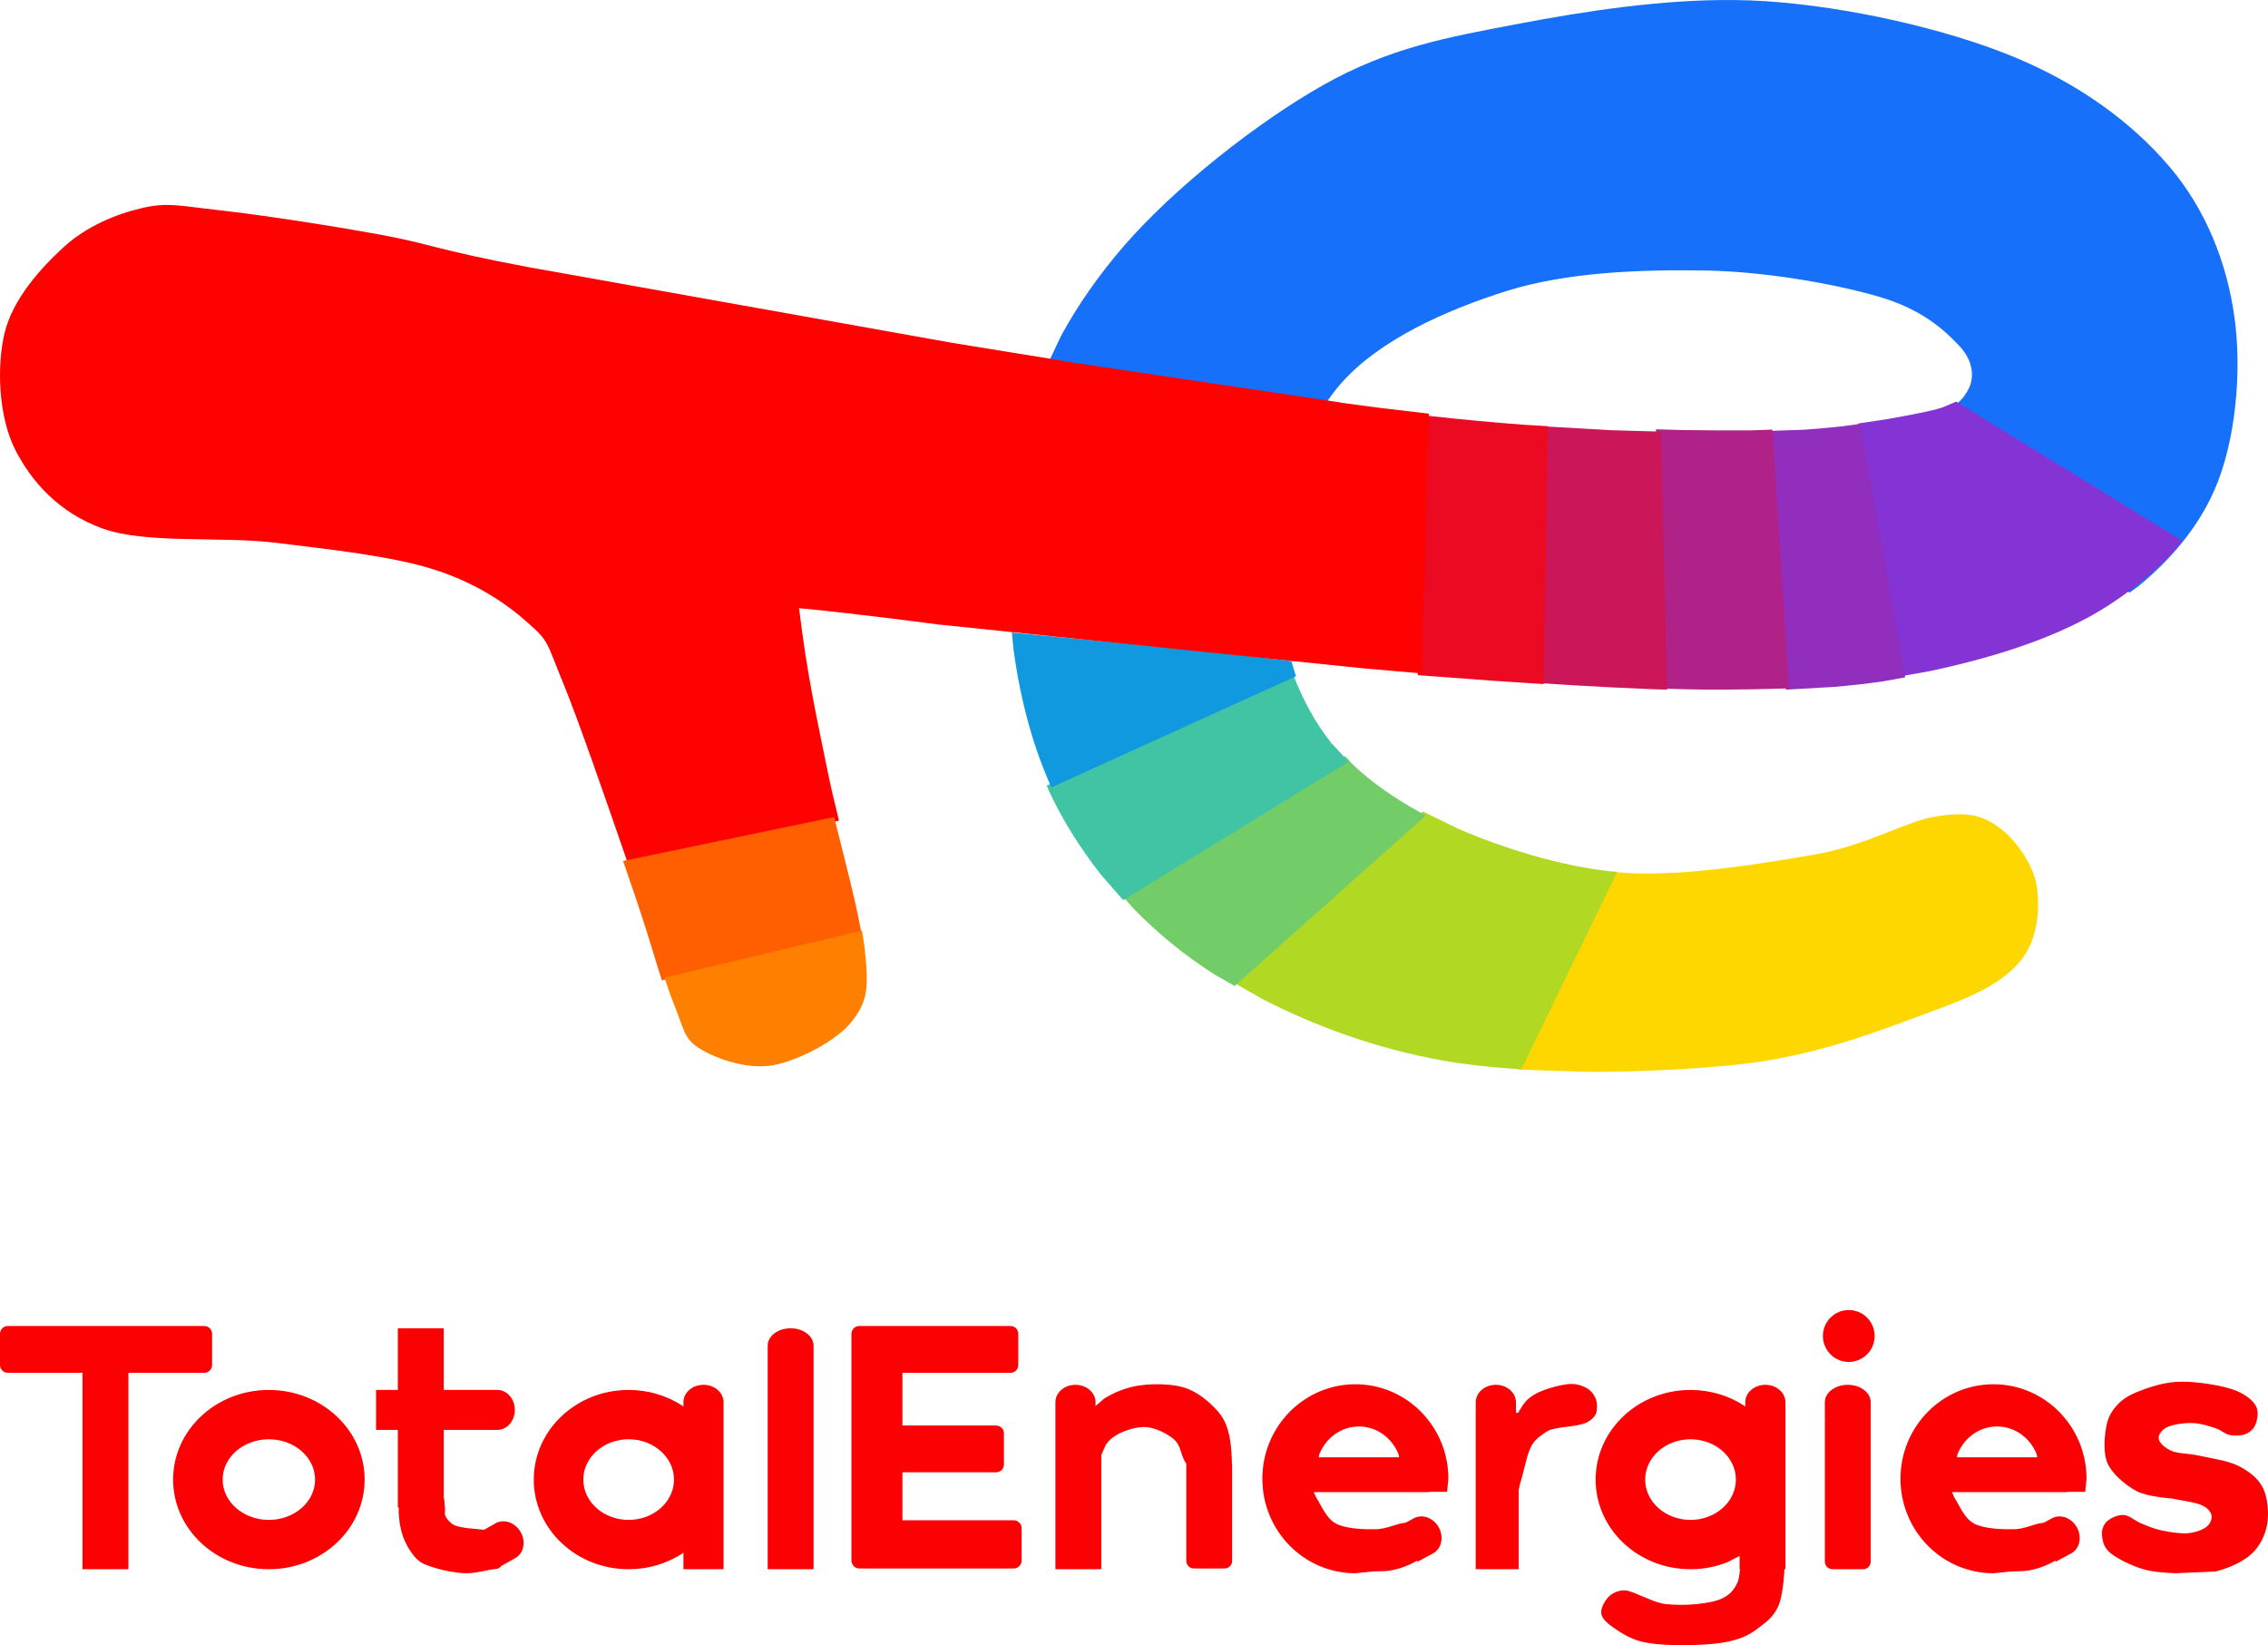 <svg width="819" height="594" xmlns="http://www.w3.org/2000/svg" xmlns:xlink="http://www.w3.org/1999/xlink" xml:space="preserve" overflow="hidden"><defs><clipPath id="clip0"><rect x="2659" y="124" width="819" height="594"/></clipPath></defs><g clip-path="url(#clip0)" transform="translate(-2659 -124)"><path d="M3365.61 418.015C3372.01 417.831 3375.9 419.303 3380.43 422.43 3386.45 426.599 3393.1 435.674 3394.45 443.768 3395.8 451.861 3394.94 463.388 3388.55 470.992 3382.15 478.595 3373.29 483.132 3356.06 489.386 3338.84 495.64 3314.85 505.573 3285.2 508.516 3270.37 509.988 3251.54 511.03 3232.46 511L3207 510.164 3241.89 438.855 3248 439.31C3270.27 440.121 3295.81 435.628 3313.25 432.731 3333.18 429.42 3347.08 420.468 3358.28 418.751 3361.08 418.322 3363.48 418.077 3365.61 418.015Z" fill="#FED700" fill-rule="evenodd"/><path d="M3172.84 417 3185.51 423.204C3202.04 430.381 3221.89 436.421 3239.83 438.534L3243 438.772 3208.4 510 3205.53 509.905C3196.4 509.273 3187.67 508.294 3179.8 506.885 3156.2 502.659 3134.1 494.574 3115.05 484.802L3104 478.493Z" fill="#B1D822" fill-rule="evenodd"/><path d="M3144.74 397 3147.68 400.206C3154.37 406.483 3162.24 412.009 3171.44 417.105L3174 418.357 3104.85 480 3097.9 476.044C3086.63 468.923 3076.7 460.695 3068.03 451.732L3064 447.078Z" fill="#72CD68" fill-rule="evenodd"/><path d="M3125.81 367 3126.02 367.676C3127.82 372.369 3129.88 376.804 3132.14 380.849 3134.39 384.893 3136.91 388.669 3139.71 392.217L3146 399.019 3064.6 449 3056.48 439.72C3052.73 434.925 3049.29 429.992 3046.14 424.968 3042.99 419.943 3040.19 414.742 3037.7 409.382L3037 407.608Z" fill="#40C4A3" fill-rule="evenodd"/><path d="M3124.99 361.7 3126.48 362.822 3125.3 362.683ZM3024.4 352.376 3089.09 358.607C3096.36 359.333 3102.82 360.051 3108.91 360.756L3125.3 362.683 3127 368.164 3038.76 408.249 3039.46 410C3032.05 394.128 3027.49 376.844 3025.01 358.607ZM3024.37 352 3024.4 352.376 3024 352.338Z" fill="#1199E0" fill-rule="evenodd"/><path d="M3285.39 124.013C3289.18 124.054 3292.94 124.19 3296.65 124.435 3326.33 126.399 3361.41 134.379 3385.69 144.323 3409.97 154.267 3428.99 168.384 3442.35 184.098 3455.72 199.812 3463.2 219.085 3465.9 238.605 3468.6 258.124 3466.39 283.536 3458.54 301.214 3452.66 314.472 3442.97 326.004 3431.21 335.655L3427.98 338 3350.03 274.9 3351.1 274.697C3364.72 271.996 3366.93 269.418 3369.5 265.122 3372.08 260.825 3371.83 254.564 3366.56 248.917 3361.28 243.27 3353.19 235.781 3337.86 231.239 3322.53 226.697 3297.02 222.032 3274.57 221.663 3252.13 221.295 3225.15 222.155 3203.19 229.029 3181.24 235.904 3156.71 246.83 3142.85 262.912 3141.12 264.922 3139.49 267.092 3137.95 269.389L3136.82 271.311 3130.09 270.421C3101.46 266.474 3069.7 261.506 3039.64 256.668L3037 256.242 3042.12 245.326C3048.23 234.093 3055.77 223.321 3064.84 212.825 3083 191.832 3113.17 168.016 3136.96 154.635 3160.76 141.254 3180.99 137.571 3207.61 132.538 3230.89 128.134 3258.88 123.729 3285.39 124.013Z" fill="#1770F9" fill-rule="evenodd"/><path d="M3365.43 269 3447 319.215 3443.43 323.631C3436.62 330.861 3428.64 337.28 3419.97 342.844 3402.64 353.971 3379.41 361.308 3355.82 366.322L3346.37 368 3330 276.904 3340.72 275.294C3344.94 274.558 3348.72 273.817 3352.13 273.144 3355.54 272.472 3358.24 271.807 3360.4 271.121Z" fill="#8434D5" fill-rule="evenodd"/><path d="M3330.81 277 3347 368.555 3338.93 370.014C3333.09 370.863 3327.18 371.523 3321.02 372.03L3303.85 373 3298 279.581 3310.5 279.149C3316.73 278.732 3322.37 278.16 3327.49 277.507Z" fill="#922EBD" fill-rule="evenodd"/><path d="M3257 279 3266.32 279.265C3275.07 279.399 3283.25 279.422 3290.87 279.392L3299.04 279.115 3305 372.492 3302.75 372.617C3295.79 372.851 3288.42 372.966 3280.46 372.997 3276.48 373.012 3272.22 372.968 3267.76 372.875L3259.3 372.62Z" fill="#B02288" fill-rule="evenodd"/><path d="M3217.61 278 3240.27 279.31 3258.72 279.837 3261 373 3255.58 372.836C3246.07 372.473 3236.02 371.954 3225.97 371.358L3216 370.705Z" fill="#CB175A" fill-rule="evenodd"/><path d="M3173.65 274 3175.51 274.223C3187.48 275.543 3198.86 276.579 3209.66 277.388L3218 277.88 3216.41 371 3197.07 369.71C3187.71 369.038 3178.9 368.371 3171.16 367.787L3171 367.774Z" fill="#EB0A21" fill-rule="evenodd"/><path d="M2722.22 198.1C2726.26 198.361 2730.93 199.098 2738.12 199.896 2752.5 201.492 2777.69 205.299 2796.37 208.738 2815.06 212.176 2816.16 214.141 2850.21 220.526L3002.86 247.788 3023.97 251.218 3043.53 254.378 3043.49 254.469 3054.06 256.044 3043.53 254.378 3054.07 256.045 3143.06 269.309C3143.06 269.335 3143.07 269.361 3143.07 269.386L3143.56 269.451 3143.07 269.386 3143.56 269.451 3157.67 271.314 3175 273.353 3172.3 367.134 3151.31 365.312 2997.69 349.466C2997.69 349.466 2970.41 345.782 2947.55 343.571 2950.5 367.885 2953.69 381.885 2957.87 402.515 2958.92 407.672 2960.25 413.344 2961.7 419.191L2961.98 420.299 2885.82 436 2884.3 431.586C2877.2 410.991 2867.92 384.262 2862.74 371.569 2855.98 354.992 2857.34 355.728 2849.47 348.729 2841.6 341.729 2830.66 334.361 2815.55 329.572 2800.43 324.783 2778.68 322.45 2758.76 319.994 2738.85 317.538 2711.81 320.485 2696.08 314.836 2680.35 309.187 2670.27 297.89 2664.37 286.101 2658.47 274.312 2657.74 256.261 2660.69 244.104 2663.64 231.947 2673.84 220.649 2682.07 213.158 2690.31 205.668 2700.75 201.37 2710.09 199.159 2714.76 198.054 2718.17 197.839 2722.22 198.1Z" fill="#FE0201" fill-rule="evenodd"/><path d="M2960.22 419 2964.42 435.768C2966.63 444.632 2968.67 453.122 2969.92 460.08L2970 460.641 2898.01 478 2895.96 471.412C2893.96 464.844 2891.59 457.005 2888.21 447.153 2887.36 444.69 2886.41 441.896 2885.37 438.859L2884 434.845Z" fill="#FF5F00" fill-rule="evenodd"/><path d="M2970.29 460 2971.16 465.712C2972.86 480.853 2972.25 485.455 2966.77 492.602 2961.29 499.748 2947.4 506.894 2938.26 508.59 2929.13 510.285 2917.92 506.409 2911.95 502.776 2905.98 499.142 2906.22 496.114 2902.45 486.788 2901.5 484.456 2900.63 481.996 2899.74 479.316L2899 476.966Z" fill="#FF7F00" fill-rule="evenodd"/><path d="M3269.47 643.661C3260.42 643.661 3253.09 650.177 3253.09 658.216 3253.09 666.254 3260.42 672.77 3269.47 672.77 3278.52 672.77 3285.85 666.254 3285.85 658.216 3285.85 650.177 3278.52 643.661 3269.47 643.661ZM2886.01 643.661C2876.97 643.661 2869.64 650.177 2869.64 658.216 2869.64 666.254 2876.97 672.77 2886.01 672.77 2895.06 672.77 2902.39 666.254 2902.39 658.216 2902.39 650.177 2895.06 643.661 2886.01 643.661ZM2756.09 643.661C2746.87 643.661 2739.4 650.177 2739.4 658.216 2739.4 666.254 2746.87 672.77 2756.09 672.77 2765.3 672.77 2772.78 666.254 2772.78 658.216 2772.78 650.177 2765.3 643.661 2756.09 643.661ZM3380.17 639.044C3373.75 639.044 3368.24 643.151 3365.89 649.005L3365.66 650.176 3394.67 650.176 3394.45 649.005C3392.09 643.151 3386.59 639.044 3380.17 639.044ZM3149.73 639.044C3143.31 639.044 3137.8 643.151 3135.45 649.005L3135.22 650.176 3164.23 650.176 3164.01 649.005C3161.65 643.151 3156.15 639.044 3149.73 639.044ZM2756.09 625.85C2775.18 625.85 2790.67 640.34 2790.67 658.216 2790.67 676.091 2775.18 690.582 2756.09 690.582 2736.99 690.582 2721.51 676.091 2721.51 658.216 2721.51 640.34 2736.99 625.85 2756.09 625.85ZM3326.25 623.993C3330.83 623.993 3334.53 626.808 3334.53 630.28L3334.53 636.568 3334.42 636.568 3334.53 636.844 3334.53 687.834C3334.53 689.352 3333.3 690.582 3331.77 690.582L3320.73 690.582C3319.21 690.582 3317.97 689.352 3317.97 687.834L3317.97 636.844 3318.09 636.568 3317.97 636.568 3317.97 630.28C3317.97 626.808 3321.68 623.993 3326.25 623.993ZM3296.49 623.993C3300.49 623.993 3303.74 626.808 3303.74 630.28L3303.74 634.096 3303.74 636.568 3303.74 658.216 3303.74 690.582 3303.34 690.582 3303.29 692.102C3303.03 696.045 3302.5 699.996 3301.67 702.539 3300.02 707.624 3296.53 709.857 3293.39 712.228 3290.25 714.599 3287.32 715.801 3282.83 716.763 3278.34 717.725 3271.62 718 3266.47 718 3261.33 718 3255.98 717.725 3251.98 716.763 3247.98 715.801 3244.91 713.877 3242.46 712.228 3240 710.579 3237.73 708.792 3237.28 706.868 3236.83 704.944 3238.38 702.126 3239.76 700.683 3241.14 699.24 3243.28 698.175 3245.56 698.209 3247.84 698.244 3250.94 700.065 3253.43 700.889 3253.43 700.889 3257.4 702.779 3260.47 703.157 3263.54 703.535 3268.37 703.535 3271.86 703.157 3275.34 702.779 3278.97 702.161 3281.38 700.889 3283.8 699.618 3285.25 697.9 3286.35 695.529 3286.9 694.344 3287.08 692.884 3287.24 691.342L3287.37 690.582 3287.18 690.582 3287.18 685.798 3282.81 688.038C3278.71 689.676 3274.2 690.582 3269.47 690.582 3250.54 690.582 3235.2 676.091 3235.2 658.216 3235.2 640.34 3250.54 625.85 3269.47 625.85 3276.57 625.85 3283.16 627.887 3288.63 631.377L3289.24 631.856 3289.24 630.28C3289.24 626.808 3292.49 623.993 3296.49 623.993ZM2913.03 623.993C2917.04 623.993 2920.28 626.808 2920.28 630.28L2920.28 636.568 2920.28 636.568 2920.28 658.215 2920.28 658.216 2920.28 658.216 2920.28 690.582 2905.79 690.582 2905.79 684.576 2905.17 685.054C2899.7 688.544 2893.11 690.582 2886.01 690.582 2867.09 690.582 2851.75 676.091 2851.75 658.216 2851.75 640.34 2867.09 625.85 2886.01 625.85 2893.11 625.85 2899.7 627.887 2905.17 631.377L2905.79 631.856 2905.79 630.28C2905.79 626.808 2909.03 623.993 2913.03 623.993ZM3078.77 623.827C3081.63 623.934 3084.46 624.304 3086.75 625.025 3091.34 626.468 3095.45 629.973 3098.14 632.859 3100.83 635.745 3101.94 638.15 3102.9 642.342 3103.38 644.438 3103.65 647.29 3103.79 650.15L3103.88 652.76 3103.94 652.924 3103.94 687.569C3103.94 689.087 3102.71 690.318 3101.18 690.318L3090.14 690.318C3088.62 690.318 3087.38 689.087 3087.38 687.569L3087.38 652.924 3087.47 652.696 3087.16 652.147C3086.88 651.685 3086.6 651.198 3086.34 650.588 3085.27 648.149 3085.09 645.469 3082.82 643.579 3080.54 641.689 3076.23 639.421 3072.67 639.25 3069.12 639.078 3064.22 640.727 3061.49 642.548 3060.13 643.459 3059.13 644.455 3058.32 645.679L3056.68 649.355 3056.68 690.582 3040.12 690.582 3040.12 634.096 3040.12 634.096 3040.12 630.28C3040.12 626.808 3043.36 623.993 3047.36 623.993 3051.37 623.993 3054.61 626.808 3054.61 630.28L3054.61 631.653 3057.76 628.942C3061.15 626.846 3065.77 624.853 3070.6 624.2 3073.02 623.874 3075.91 623.719 3078.77 623.827ZM3378.88 623.793C3397.43 623.793 3412.47 639.069 3412.47 657.913L3412 662.65 3405.62 662.65 3405.37 662.751 3363.85 662.751 3364.81 664.813C3366.57 667.493 3368.3 672.2 3371.85 674.089 3375.41 675.979 3381.86 676.22 3386.14 676.151 3389.35 676.1 3392.36 674.811 3395.01 674.112L3397.1 673.752 3400.02 672.176C3403.09 670.525 3407.12 672.029 3409.03 675.535 3410.93 679.041 3409.98 683.221 3406.91 684.872L3401.36 687.861 3401.16 687.489 3399.35 688.469C3397.77 689.242 3396.03 689.929 3394.42 690.376 3392.82 690.822 3391.32 691.106 3389.67 691.265L3385.3 691.375 3378.88 692.033C3360.33 692.033 3345.29 676.757 3345.29 657.913 3345.29 639.069 3360.33 623.793 3378.88 623.793ZM3148.44 623.793C3166.99 623.793 3182.03 639.069 3182.03 657.913L3181.56 662.65 3175.18 662.65 3174.93 662.751 3133.41 662.751 3134.37 664.813C3136.13 667.493 3137.86 672.2 3141.41 674.089 3144.97 675.979 3151.42 676.22 3155.7 676.151 3158.91 676.1 3161.92 674.811 3164.57 674.112L3166.66 673.752 3169.58 672.176C3172.65 670.525 3176.68 672.029 3178.59 675.535 3180.49 679.041 3179.54 683.221 3176.47 684.872L3170.92 687.861 3170.72 687.489 3168.91 688.469C3167.33 689.242 3165.59 689.929 3163.98 690.376 3162.38 690.822 3160.88 691.106 3159.23 691.265L3154.86 691.375 3148.44 692.033C3129.89 692.033 3114.85 676.757 3114.85 657.913 3114.85 639.069 3129.89 623.793 3148.44 623.793ZM3224.86 623.788C3227.89 623.41 3229.96 624.166 3231.69 625.025 3233.41 625.884 3234.59 627.43 3235.21 628.942 3235.83 630.454 3235.83 632.721 3235.42 634.096 3235 635.47 3233.9 636.432 3232.72 637.188 3231.55 637.944 3230.27 638.219 3228.38 638.631 3226.48 639.043 3223.2 639.25 3221.34 639.662 3219.47 640.074 3218.75 640.04 3217.19 641.105 3215.64 642.17 3213.4 643.544 3212.02 646.053 3210.64 648.561 3209.74 653.062 3208.91 656.154 3208.5 657.7 3208.12 658.911 3207.8 660.187L3207.42 661.941 3207.42 690.582 3191.9 690.582 3191.9 634.096 3191.92 634.096 3191.92 630.28C3191.92 626.808 3195.17 623.993 3199.17 623.993 3203.17 623.993 3206.42 626.808 3206.42 630.28L3206.42 634.096 3207.25 634.096 3207.46 633.683C3209.43 630.316 3210.57 628.942 3213.47 627.293 3216.37 625.643 3221.82 624.166 3224.86 623.788ZM3444.54 622.963C3448.54 622.654 3453.3 623.17 3457.17 623.788 3461.03 624.407 3464.97 625.334 3467.73 626.674 3470.49 628.014 3472.77 629.904 3473.73 631.828 3474.7 633.752 3474.15 636.57 3473.53 638.219 3472.91 639.868 3471.56 641.071 3470.01 641.723 3468.45 642.376 3466.04 642.479 3464.21 642.136 3462.38 641.792 3461.24 640.383 3459.03 639.662 3456.82 638.94 3453.89 637.944 3450.96 637.807 3448.02 637.669 3443.71 638.287 3441.64 639.25 3439.57 640.212 3438.26 642.136 3438.53 643.579 3438.81 645.022 3440.88 646.912 3443.3 647.908 3445.71 648.904 3449.03 648.664 3453.03 649.557 3457.03 650.451 3463.45 651.31 3467.31 653.268 3471.18 655.227 3474.49 657.769 3476.22 661.308 3477.94 664.847 3478.39 670.516 3477.67 674.502 3476.94 678.487 3474.98 682.404 3471.87 685.222 3468.76 688.039 3463.55 690.273 3459.03 691.406L3444.75 692.025C3440.29 691.853 3436.29 691.613 3432.32 690.376 3428.35 689.139 3423.32 686.631 3420.94 684.603 3418.55 682.576 3418.21 680.102 3418.04 678.213 3417.86 676.323 3418.59 674.467 3419.9 673.265 3421.21 672.062 3423.83 670.86 3425.9 670.997 3427.97 671.135 3430.05 673.162 3432.32 674.089 3434.6 675.017 3436.81 675.979 3439.57 676.563 3442.33 677.147 3446.2 677.8 3448.89 677.594 3451.58 677.388 3454.27 676.426 3455.72 675.326 3457.17 674.227 3457.93 672.337 3457.58 670.997 3457.24 669.657 3456.06 668.283 3453.65 667.286 3451.23 666.29 3446.95 665.843 3443.09 665.019 3443.09 665.019 3434.29 664.435 3430.46 662.339 3426.63 660.243 3421.9 656.395 3420.11 652.443 3418.31 648.492 3418.97 642.308 3419.69 638.631 3420.42 634.955 3422.21 632.55 3424.45 630.385 3426.7 628.22 3429.8 626.88 3433.15 625.643 3436.5 624.406 3440.54 623.273 3444.54 622.963ZM2802.67 603.584 2819.24 603.584 2819.24 625.85 2832.28 625.85 2832.9 625.85 2838.6 625.85C2842.09 625.85 2844.91 629.08 2844.91 633.065 2844.91 637.05 2842.09 640.28 2838.6 640.28L2832.9 640.28 2832.28 640.28 2819.24 640.28 2819.24 664.828 2819.42 665.264C2819.55 666.316 2819.52 667.355 2819.65 668.111 2819.93 669.623 2819.34 670.344 2819.86 671.41 2820.38 672.475 2821.45 673.78 2822.76 674.502 2824.07 675.223 2825.86 675.429 2827.73 675.739L2833.79 676.342 2837.96 673.993C2838.72 673.566 2839.55 673.334 2840.38 673.282 2842.9 673.125 2845.55 674.578 2847.03 677.179 2849 680.648 2848.13 684.846 2845.1 686.555L2840.07 689.382 2839.94 689.551C2838.74 690.788 2837.98 690.376 2835.8 690.788 2833.63 691.2 2830.14 692.128 2826.9 692.025 2823.66 691.922 2819.31 691.097 2816.34 690.169 2813.37 689.242 2811.16 688.692 2809.09 686.459 2807.02 684.225 2804.85 680.48 2803.92 676.769 2803.45 674.914 2803.09 672.535 2802.97 670.237L2802.99 668.316 2802.67 668.316 2802.67 640.28 2794.81 640.28 2794.81 625.85 2802.67 625.85ZM2944.51 603.584C2949.08 603.584 2952.79 606.399 2952.79 609.872L2952.79 616.159 2952.79 616.159 2952.79 690.582 2936.22 690.582 2936.22 613.687 2936.22 613.687 2936.22 609.872C2936.22 606.399 2939.93 603.584 2944.51 603.584ZM2969.3 602.76 3023.89 602.76C3025.45 602.76 3026.72 604.022 3026.72 605.578L3026.72 616.848C3026.72 618.404 3025.45 619.665 3023.89 619.665L2984.88 619.665 2984.88 638.69 3018.7 638.69C3020.26 638.69 3021.53 639.951 3021.53 641.508L3021.53 652.777C3021.53 654.333 3020.26 655.595 3018.7 655.595L2984.88 655.595 2984.88 672.901 3025.02 672.901C3026.63 672.901 3027.93 674.201 3027.93 675.804L3027.93 687.415C3027.93 689.018 3026.63 690.318 3025.02 690.318L2969.38 690.318C2967.77 690.318 2966.47 689.018 2966.47 687.415L2966.47 685.016 2966.47 685.016 2966.47 608.121 2966.47 608.121 2966.47 605.578C2966.47 604.022 2967.74 602.76 2969.3 602.76ZM2661.83 602.76 2732.76 602.76C2734.32 602.76 2735.59 604.022 2735.59 605.578L2735.59 616.848C2735.59 618.404 2734.32 619.665 2732.76 619.665L2705.36 619.665 2705.36 690.582 2688.8 690.582 2688.8 619.665 2661.83 619.665C2660.27 619.665 2659 618.404 2659 616.848L2659 605.578C2659 604.022 2660.27 602.76 2661.83 602.76ZM3326.61 597C3331.78 597 3335.96 601.194 3335.96 606.368 3335.96 611.541 3331.78 615.735 3326.61 615.735 3321.45 615.735 3317.27 611.541 3317.27 606.368 3317.27 601.194 3321.45 597 3326.61 597Z" fill="#FC0103" fill-rule="evenodd"/></g></svg>
